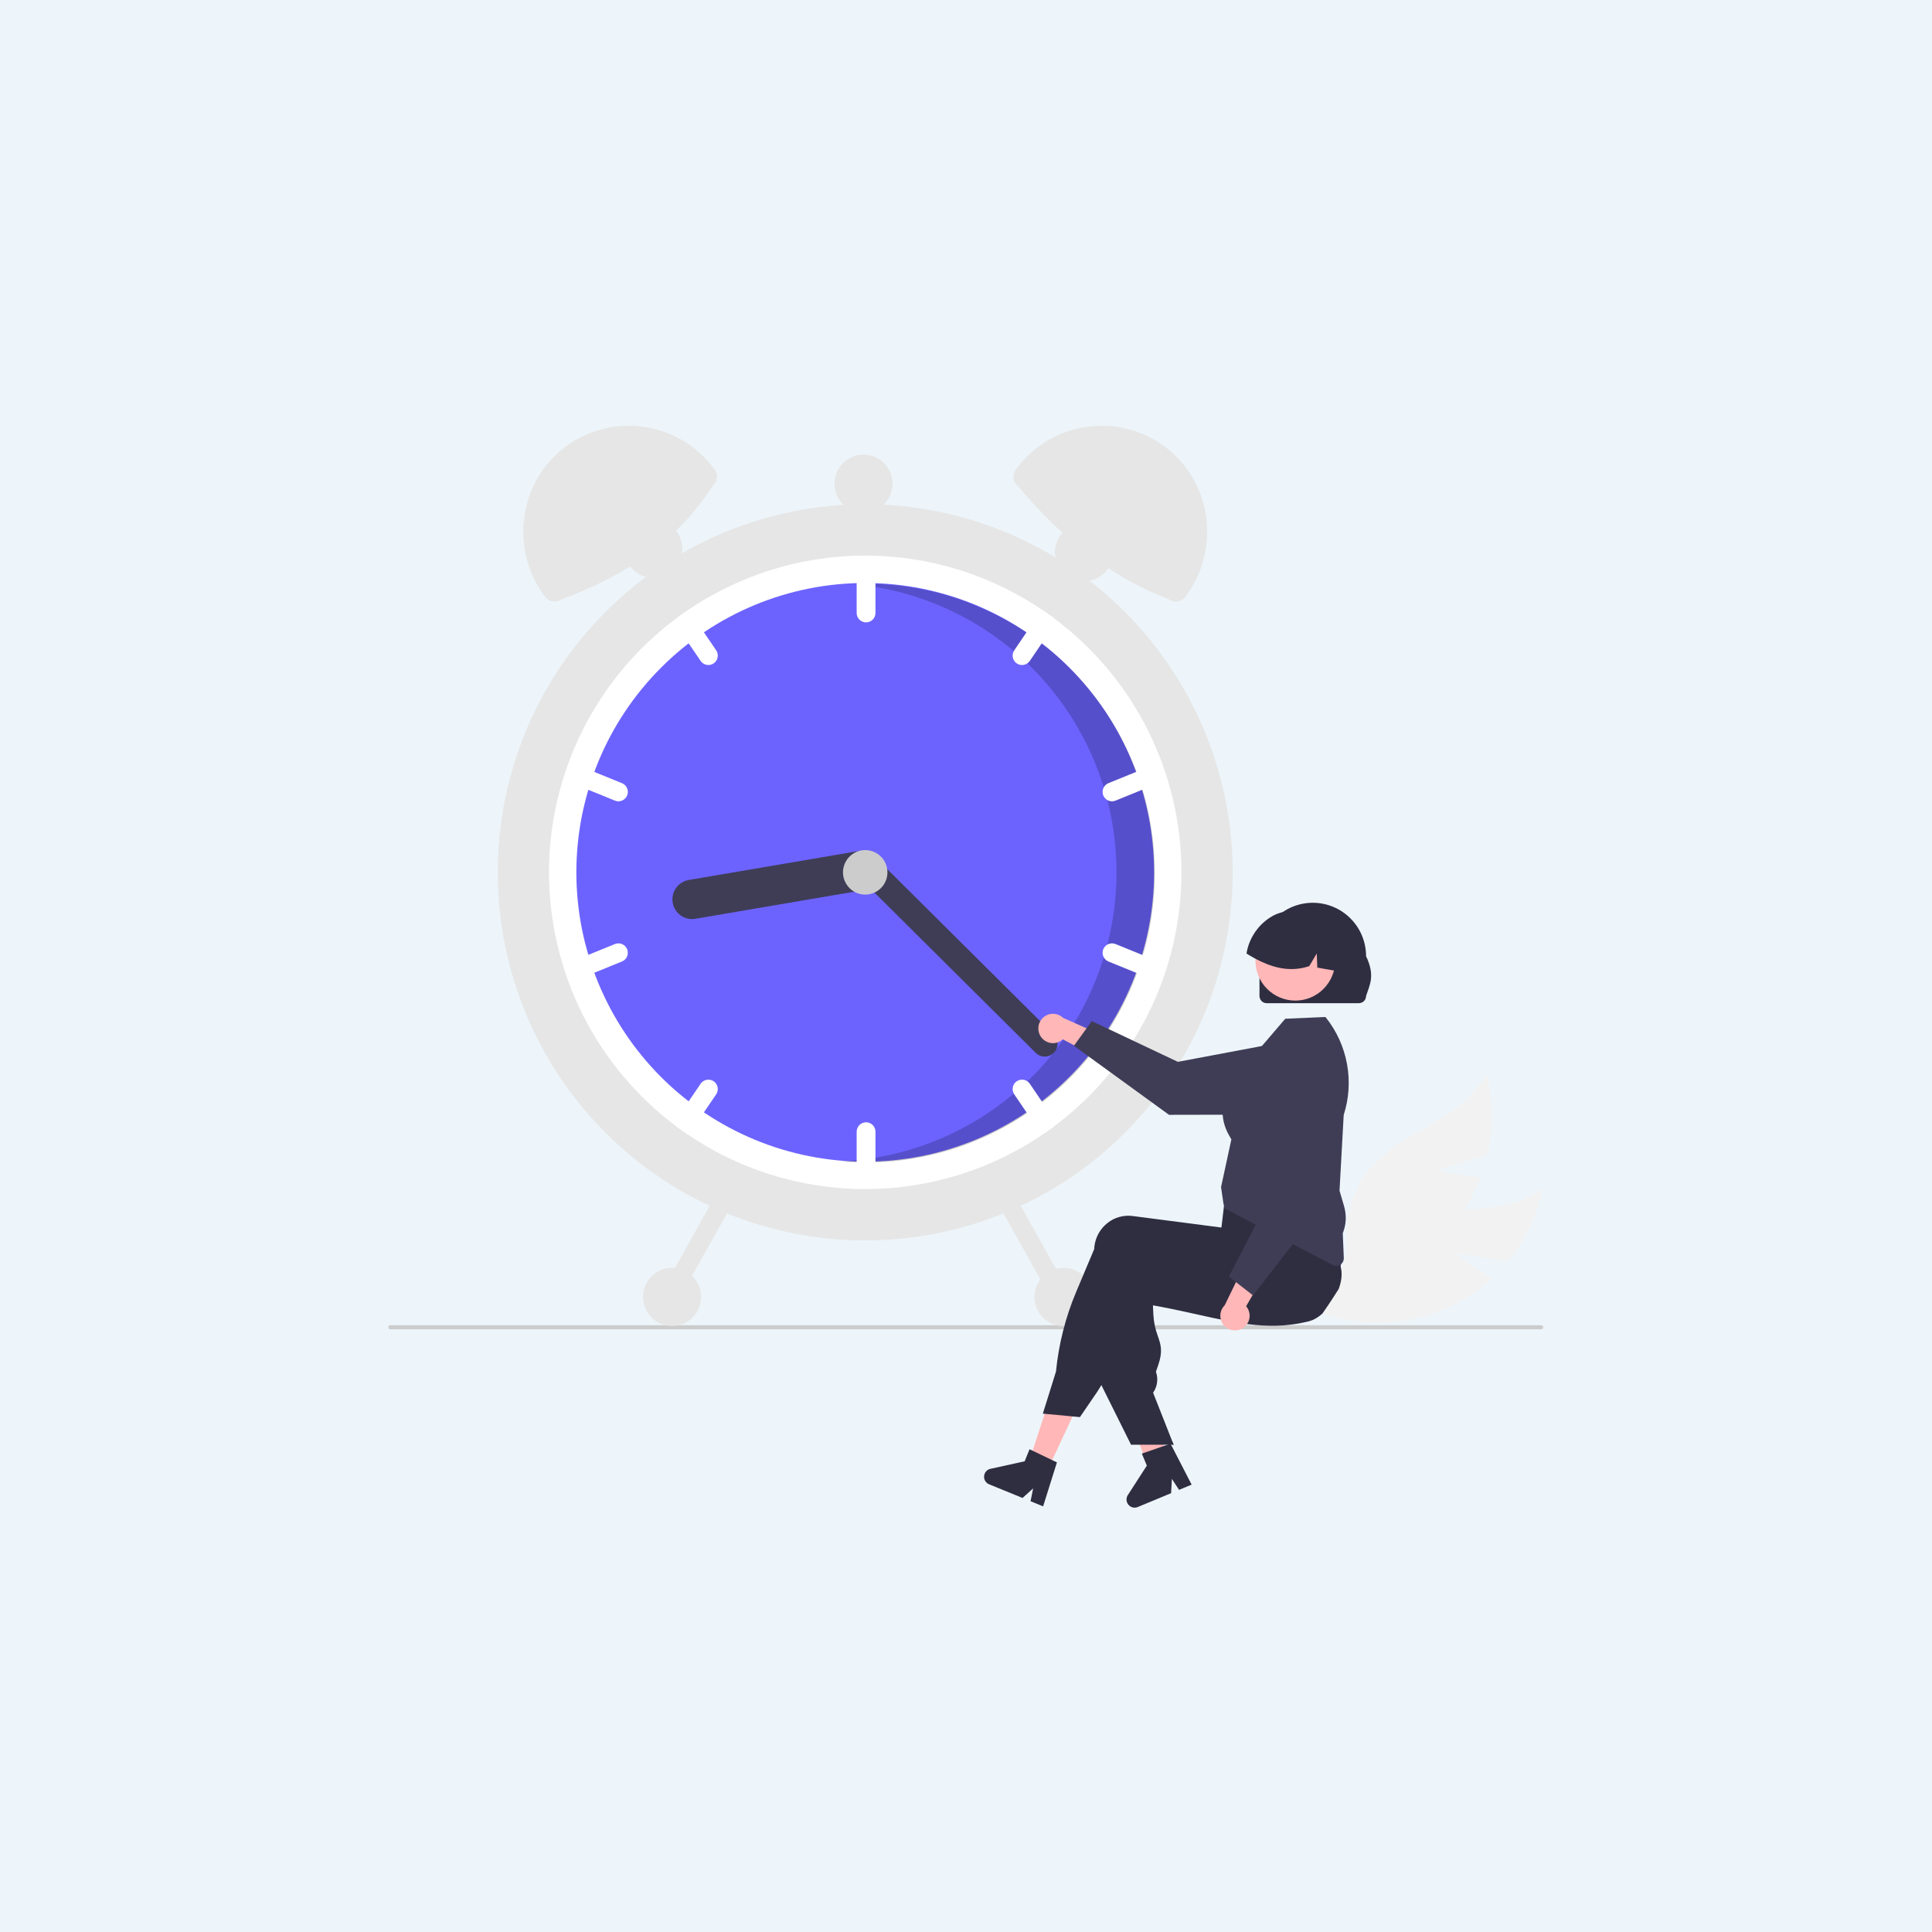 <svg xmlns="http://www.w3.org/2000/svg" xmlns:xlink="http://www.w3.org/1999/xlink" width="500" zoomAndPan="magnify" viewBox="0 0 375 375" height="500" preserveAspectRatio="xMidYMid meet" version="1.0"><defs><clipPath id="96a3063fa3"><path d="M 255 230 L 299.582 230 L 299.582 257 L 255 257 Z M 255 230 " clip-rule="nonzero"/></clipPath><clipPath id="ac00d737fe"><path d="M 75.332 257 L 299.582 257 L 299.582 259 L 75.332 259 Z M 75.332 257 " clip-rule="nonzero"/></clipPath><clipPath id="52d6a3f818"><path d="M 101 82.633 L 140 82.633 L 140 117 L 101 117 Z M 101 82.633 " clip-rule="nonzero"/></clipPath><clipPath id="678a7b7f92"><path d="M 196 82.633 L 235 82.633 L 235 117 L 196 117 Z M 196 82.633 " clip-rule="nonzero"/></clipPath><clipPath id="e024a0d619"><path d="M 191 281 L 206 281 L 206 292.633 L 191 292.633 Z M 191 281 " clip-rule="nonzero"/></clipPath><clipPath id="f65fb355b1"><path d="M 218 280 L 232 280 L 232 292.633 L 218 292.633 Z M 218 280 " clip-rule="nonzero"/></clipPath></defs><rect x="-37.5" width="450" fill="#ffffff" y="-37.5" height="450" fill-opacity="1"/><rect x="-37.5" width="450" fill="#edf5fa" y="-37.5" height="450" fill-opacity="1"/><g clip-path="url(#96a3063fa3)"><path fill="#f2f2f2" d="M 282.59 243.289 L 292.645 244.863 C 296.102 240.672 298.379 235.914 299.48 230.594 C 292.129 236.621 280.945 233.418 272.031 236.711 C 270.645 237.234 269.332 237.906 268.098 238.727 C 266.863 239.547 265.734 240.492 264.711 241.566 C 263.688 242.641 262.797 243.816 262.039 245.09 C 261.277 246.363 260.672 247.707 260.215 249.121 L 255.301 254.418 C 257.523 255.297 259.816 255.93 262.176 256.316 C 264.539 256.699 266.914 256.824 269.301 256.695 C 271.691 256.562 274.039 256.176 276.344 255.535 C 278.648 254.895 280.855 254.012 282.973 252.891 C 285.34 251.602 287.512 250.043 289.488 248.203 C 285.969 245.984 282.59 243.289 282.59 243.289 Z M 282.59 243.289 " fill-opacity="1" fill-rule="nonzero"/></g><path fill="#f2f2f2" d="M 279.02 227.18 L 288.723 224.098 C 289.949 218.801 289.871 213.527 288.488 208.27 C 284.59 216.953 273.156 219.078 266.641 226.008 C 265.633 227.098 264.758 228.285 264.016 229.57 C 263.277 230.855 262.688 232.207 262.25 233.625 C 261.812 235.043 261.539 236.492 261.426 237.973 C 261.316 239.453 261.371 240.926 261.59 242.395 L 259.547 249.332 C 261.934 249.125 264.266 248.668 266.551 247.957 C 268.836 247.246 271.016 246.297 273.098 245.113 C 275.176 243.93 277.102 242.535 278.883 240.93 C 280.66 239.328 282.242 237.551 283.637 235.602 C 285.184 233.395 286.434 231.023 287.383 228.5 C 283.246 228.086 279.02 227.18 279.02 227.18 Z M 279.02 227.18 " fill-opacity="1" fill-rule="nonzero"/><g clip-path="url(#ac00d737fe)"><path fill="#cccccc" d="M 299.535 257.625 C 299.535 257.734 299.5 257.828 299.422 257.906 C 299.344 257.98 299.25 258.02 299.141 258.02 L 75.773 258.02 C 75.664 258.02 75.57 257.98 75.492 257.902 C 75.414 257.828 75.375 257.734 75.375 257.625 C 75.375 257.516 75.414 257.422 75.492 257.344 C 75.57 257.266 75.664 257.23 75.773 257.23 L 299.141 257.23 C 299.25 257.23 299.344 257.266 299.422 257.344 C 299.496 257.422 299.535 257.516 299.535 257.625 Z M 299.535 257.625 " fill-opacity="1" fill-rule="nonzero"/></g><path fill="#e6e6e6" d="M 239.266 169.32 C 239.266 170.488 239.234 171.656 239.18 172.824 C 239.121 173.992 239.035 175.16 238.922 176.324 C 238.809 177.488 238.664 178.648 238.492 179.805 C 238.32 180.961 238.121 182.113 237.895 183.258 C 237.668 184.406 237.41 185.547 237.129 186.68 C 236.844 187.812 236.531 188.941 236.195 190.059 C 235.855 191.18 235.488 192.289 235.094 193.391 C 234.703 194.488 234.281 195.582 233.836 196.66 C 233.387 197.742 232.914 198.809 232.418 199.867 C 231.918 200.926 231.395 201.969 230.844 203 C 230.293 204.031 229.719 205.047 229.117 206.051 C 228.516 207.055 227.891 208.039 227.242 209.012 C 226.594 209.984 225.922 210.941 225.227 211.879 C 224.531 212.82 223.816 213.742 223.074 214.645 C 222.332 215.547 221.57 216.434 220.789 217.301 C 220.004 218.168 219.199 219.012 218.375 219.84 C 217.547 220.668 216.703 221.473 215.836 222.258 C 214.973 223.043 214.09 223.805 213.188 224.547 C 212.285 225.289 211.363 226.008 210.426 226.707 C 209.488 227.402 208.535 228.074 207.566 228.727 C 206.594 229.375 205.609 230 204.605 230.602 C 203.605 231.203 202.59 231.777 201.562 232.328 C 200.531 232.879 199.488 233.406 198.434 233.906 C 197.379 234.406 196.312 234.879 195.234 235.328 C 194.156 235.773 193.066 236.195 191.965 236.59 C 190.867 236.984 189.758 237.352 188.641 237.688 C 187.523 238.027 186.402 238.34 185.27 238.625 C 184.137 238.91 182.996 239.164 181.852 239.395 C 180.707 239.621 179.559 239.82 178.402 239.992 C 177.25 240.164 176.09 240.309 174.93 240.422 C 173.766 240.535 172.602 240.621 171.438 240.68 C 170.27 240.738 169.105 240.766 167.938 240.766 C 166.77 240.766 165.602 240.738 164.438 240.68 C 163.27 240.621 162.105 240.535 160.945 240.422 C 159.785 240.309 158.625 240.164 157.473 239.992 C 156.316 239.82 155.168 239.621 154.02 239.395 C 152.875 239.164 151.738 238.91 150.605 238.625 C 149.473 238.34 148.348 238.027 147.23 237.688 C 146.113 237.352 145.008 236.984 143.906 236.59 C 142.809 236.195 141.719 235.773 140.641 235.328 C 139.562 234.879 138.496 234.406 137.441 233.906 C 136.387 233.406 135.344 232.879 134.312 232.328 C 133.285 231.777 132.27 231.203 131.266 230.602 C 130.266 230 129.281 229.375 128.309 228.727 C 127.34 228.074 126.383 227.402 125.445 226.707 C 124.508 226.008 123.59 225.289 122.688 224.547 C 121.785 223.805 120.902 223.043 120.035 222.258 C 119.172 221.473 118.324 220.668 117.5 219.84 C 116.676 219.012 115.871 218.168 115.086 217.301 C 114.301 216.434 113.539 215.547 112.801 214.645 C 112.059 213.742 111.34 212.82 110.645 211.879 C 109.949 210.941 109.277 209.984 108.629 209.012 C 107.98 208.039 107.355 207.055 106.758 206.051 C 106.156 205.047 105.582 204.031 105.031 203 C 104.48 201.969 103.957 200.926 103.457 199.867 C 102.957 198.809 102.484 197.742 102.039 196.66 C 101.59 195.582 101.172 194.488 100.777 193.391 C 100.387 192.289 100.02 191.18 99.68 190.059 C 99.34 188.941 99.031 187.812 98.746 186.68 C 98.461 185.547 98.207 184.406 97.98 183.258 C 97.75 182.113 97.551 180.961 97.379 179.805 C 97.211 178.648 97.066 177.488 96.953 176.324 C 96.836 175.16 96.754 173.992 96.695 172.824 C 96.637 171.656 96.609 170.488 96.609 169.32 C 96.609 168.152 96.637 166.98 96.695 165.812 C 96.754 164.645 96.836 163.48 96.953 162.316 C 97.066 161.152 97.211 159.992 97.379 158.836 C 97.551 157.68 97.75 156.527 97.98 155.383 C 98.207 154.234 98.461 153.094 98.746 151.961 C 99.031 150.824 99.34 149.699 99.68 148.582 C 100.02 147.461 100.387 146.352 100.777 145.25 C 101.172 144.148 101.59 143.059 102.039 141.98 C 102.484 140.898 102.957 139.828 103.457 138.773 C 103.957 137.715 104.48 136.672 105.031 135.641 C 105.582 134.609 106.156 133.594 106.758 132.59 C 107.355 131.586 107.98 130.598 108.629 129.625 C 109.277 128.656 109.949 127.699 110.645 126.758 C 111.34 125.82 112.059 124.898 112.801 123.996 C 113.539 123.09 114.301 122.207 115.086 121.34 C 115.871 120.473 116.676 119.625 117.5 118.801 C 118.324 117.973 119.172 117.168 120.035 116.383 C 120.902 115.598 121.785 114.832 122.688 114.09 C 123.59 113.352 124.508 112.629 125.445 111.934 C 126.383 111.238 127.34 110.562 128.309 109.914 C 129.281 109.266 130.266 108.641 131.266 108.039 C 132.27 107.438 133.285 106.863 134.312 106.309 C 135.344 105.758 136.387 105.234 137.441 104.734 C 138.496 104.234 139.562 103.762 140.641 103.312 C 141.719 102.863 142.809 102.445 143.906 102.051 C 145.008 101.656 146.113 101.289 147.23 100.949 C 148.348 100.609 149.473 100.301 150.605 100.016 C 151.738 99.73 152.875 99.477 154.02 99.246 C 155.168 99.02 156.316 98.82 157.473 98.648 C 158.625 98.477 159.785 98.332 160.945 98.219 C 162.105 98.102 163.27 98.016 164.438 97.961 C 165.602 97.902 166.77 97.875 167.938 97.875 C 169.105 97.875 170.27 97.902 171.438 97.961 C 172.602 98.016 173.766 98.102 174.93 98.219 C 176.09 98.332 177.25 98.477 178.402 98.648 C 179.559 98.82 180.707 99.02 181.852 99.246 C 182.996 99.477 184.137 99.73 185.27 100.016 C 186.402 100.301 187.523 100.609 188.641 100.949 C 189.758 101.289 190.867 101.656 191.965 102.051 C 193.066 102.445 194.156 102.863 195.234 103.312 C 196.312 103.762 197.379 104.234 198.434 104.734 C 199.488 105.234 200.531 105.758 201.562 106.309 C 202.59 106.863 203.605 107.438 204.605 108.039 C 205.609 108.641 206.594 109.266 207.566 109.914 C 208.535 110.562 209.488 111.238 210.426 111.934 C 211.363 112.629 212.285 113.352 213.188 114.09 C 214.09 114.832 214.973 115.598 215.836 116.383 C 216.703 117.168 217.547 117.973 218.375 118.801 C 219.199 119.625 220.004 120.473 220.789 121.34 C 221.57 122.207 222.332 123.09 223.074 123.996 C 223.816 124.898 224.531 125.82 225.227 126.758 C 225.922 127.699 226.594 128.656 227.242 129.625 C 227.891 130.598 228.516 131.586 229.117 132.59 C 229.719 133.594 230.293 134.609 230.844 135.641 C 231.395 136.672 231.918 137.715 232.418 138.773 C 232.914 139.828 233.387 140.898 233.836 141.98 C 234.281 143.059 234.703 144.148 235.094 145.25 C 235.488 146.352 235.855 147.461 236.195 148.582 C 236.531 149.699 236.844 150.824 237.129 151.961 C 237.41 153.094 237.668 154.234 237.895 155.383 C 238.121 156.527 238.32 157.68 238.492 158.836 C 238.664 159.992 238.809 161.152 238.922 162.316 C 239.035 163.48 239.121 164.645 239.18 165.812 C 239.234 166.98 239.266 168.152 239.266 169.32 Z M 239.266 169.32 " fill-opacity="1" fill-rule="nonzero"/><path fill="#ffffff" d="M 229.312 169.32 C 229.312 171.711 229.176 174.09 228.902 176.465 C 228.625 178.84 228.211 181.188 227.66 183.516 C 227.113 185.84 226.43 188.125 225.613 190.371 C 224.797 192.617 223.852 194.809 222.781 196.945 C 221.707 199.078 220.516 201.145 219.203 203.141 C 217.891 205.137 216.465 207.047 214.93 208.879 C 213.395 210.707 211.758 212.441 210.02 214.078 C 208.281 215.715 206.457 217.246 204.539 218.672 C 204.027 219.055 203.5 219.43 202.973 219.797 C 201.699 220.688 200.391 221.523 199.051 222.312 C 197.711 223.102 196.34 223.84 194.945 224.523 C 193.551 225.211 192.129 225.84 190.688 226.418 C 189.242 226.996 187.777 227.516 186.297 227.98 C 184.812 228.449 183.312 228.855 181.801 229.207 C 180.285 229.559 178.758 229.852 177.223 230.09 C 175.688 230.324 174.145 230.5 172.594 230.621 C 171.043 230.738 169.492 230.797 167.938 230.797 C 166.383 230.797 164.832 230.738 163.281 230.621 C 161.73 230.5 160.188 230.324 158.652 230.09 C 157.113 229.852 155.59 229.559 154.074 229.207 C 152.559 228.855 151.062 228.449 149.578 227.98 C 148.094 227.516 146.633 226.996 145.188 226.418 C 143.742 225.84 142.324 225.211 140.93 224.523 C 139.531 223.84 138.164 223.102 136.824 222.312 C 135.484 221.523 134.176 220.688 132.898 219.797 C 132.371 219.43 131.848 219.055 131.332 218.672 C 130.379 217.957 129.441 217.219 128.527 216.453 C 127.613 215.688 126.723 214.895 125.855 214.074 C 124.988 213.258 124.145 212.414 123.328 211.547 C 122.508 210.68 121.715 209.785 120.949 208.871 C 120.184 207.957 119.441 207.023 118.73 206.066 C 118.02 205.109 117.336 204.133 116.68 203.137 C 116.023 202.137 115.398 201.121 114.801 200.09 C 114.203 199.055 113.637 198.004 113.102 196.938 C 112.566 195.871 112.062 194.789 111.59 193.695 C 111.117 192.598 110.68 191.488 110.27 190.367 C 109.863 189.246 109.488 188.113 109.145 186.969 C 108.805 185.828 108.496 184.676 108.219 183.512 C 107.945 182.352 107.703 181.184 107.496 180.008 C 107.289 178.832 107.117 177.648 106.977 176.465 C 106.84 175.277 106.734 174.09 106.664 172.898 C 106.598 171.707 106.562 170.512 106.562 169.32 C 106.562 168.125 106.598 166.934 106.664 165.742 C 106.734 164.551 106.84 163.359 106.977 162.176 C 107.117 160.988 107.289 159.809 107.496 158.633 C 107.703 157.457 107.945 156.289 108.219 155.129 C 108.496 153.965 108.805 152.812 109.145 151.668 C 109.488 150.527 109.863 149.395 110.27 148.27 C 110.68 147.148 111.117 146.039 111.59 144.945 C 112.062 143.848 112.566 142.766 113.102 141.699 C 113.637 140.633 114.203 139.586 114.801 138.551 C 115.398 137.516 116.023 136.5 116.68 135.504 C 117.336 134.508 118.02 133.531 118.73 132.574 C 119.441 131.617 120.184 130.68 120.949 129.766 C 121.715 128.852 122.508 127.961 123.328 127.094 C 124.145 126.227 124.988 125.383 125.855 124.566 C 126.723 123.746 127.613 122.953 128.527 122.188 C 129.441 121.422 130.379 120.68 131.332 119.969 C 131.848 119.582 132.371 119.207 132.898 118.844 C 134.176 117.953 135.484 117.113 136.824 116.324 C 138.164 115.535 139.531 114.801 140.93 114.113 C 142.324 113.43 143.742 112.797 145.188 112.223 C 146.633 111.645 148.094 111.121 149.578 110.656 C 151.062 110.191 152.559 109.781 154.074 109.43 C 155.59 109.078 157.113 108.785 158.652 108.551 C 160.188 108.316 161.73 108.137 163.281 108.02 C 164.832 107.902 166.383 107.844 167.938 107.844 C 169.492 107.844 171.043 107.902 172.594 108.02 C 174.145 108.137 175.688 108.316 177.223 108.551 C 178.758 108.785 180.285 109.078 181.801 109.43 C 183.312 109.781 184.812 110.191 186.297 110.656 C 187.777 111.121 189.242 111.645 190.688 112.223 C 192.129 112.797 193.551 113.43 194.945 114.113 C 196.34 114.801 197.711 115.535 199.051 116.324 C 200.391 117.113 201.699 117.953 202.973 118.844 C 203.5 119.207 204.027 119.582 204.539 119.969 C 206.457 121.395 208.281 122.926 210.02 124.562 C 211.758 126.199 213.395 127.934 214.93 129.762 C 216.465 131.59 217.891 133.504 219.203 135.5 C 220.516 137.496 221.707 139.562 222.781 141.695 C 223.852 143.832 224.797 146.023 225.613 148.266 C 226.43 150.512 227.113 152.801 227.66 155.125 C 228.211 157.449 228.625 159.801 228.902 162.176 C 229.176 164.547 229.312 166.93 229.312 169.32 Z M 229.312 169.32 " fill-opacity="1" fill-rule="nonzero"/><path fill="#6c63ff" d="M 224.004 169.32 C 224.004 171.16 223.914 172.992 223.734 174.824 C 223.555 176.656 223.285 178.473 222.926 180.277 C 222.57 182.078 222.121 183.863 221.59 185.621 C 221.059 187.383 220.438 189.113 219.734 190.812 C 219.035 192.512 218.25 194.172 217.383 195.793 C 216.52 197.414 215.574 198.992 214.555 200.52 C 213.535 202.051 212.441 203.527 211.277 204.945 C 210.113 206.367 208.879 207.73 207.582 209.031 C 206.285 210.332 204.926 211.566 203.504 212.73 C 202.086 213.898 200.613 214.992 199.086 216.016 C 197.559 217.035 195.984 217.98 194.367 218.848 C 192.746 219.715 191.09 220.5 189.395 221.203 C 187.695 221.91 185.969 222.527 184.211 223.062 C 182.457 223.594 180.676 224.043 178.875 224.402 C 177.074 224.758 175.262 225.027 173.434 225.211 C 171.605 225.391 169.773 225.48 167.938 225.48 C 166.102 225.48 164.27 225.391 162.441 225.211 C 160.613 225.027 158.801 224.758 157 224.402 C 155.199 224.043 153.418 223.594 151.66 223.062 C 149.902 222.527 148.176 221.91 146.48 221.203 C 144.785 220.5 143.125 219.715 141.508 218.848 C 139.887 217.98 138.312 217.035 136.789 216.016 C 135.262 214.992 133.789 213.898 132.367 212.73 C 130.949 211.566 129.59 210.332 128.293 209.031 C 126.992 207.73 125.762 206.367 124.598 204.945 C 123.43 203.527 122.34 202.051 121.32 200.52 C 120.297 198.992 119.355 197.414 118.488 195.793 C 117.625 194.172 116.84 192.512 116.137 190.812 C 115.434 189.113 114.816 187.383 114.285 185.621 C 113.75 183.863 113.305 182.078 112.945 180.277 C 112.59 178.473 112.32 176.656 112.141 174.824 C 111.961 172.992 111.871 171.16 111.871 169.32 C 111.871 167.48 111.961 165.645 112.141 163.816 C 112.32 161.984 112.59 160.168 112.945 158.363 C 113.305 156.559 113.75 154.777 114.285 153.016 C 114.816 151.258 115.434 149.527 116.137 147.828 C 116.84 146.129 117.625 144.469 118.488 142.848 C 119.355 141.223 120.297 139.648 121.32 138.117 C 122.34 136.59 123.43 135.113 124.598 133.691 C 125.762 132.27 126.992 130.91 128.293 129.609 C 129.59 128.309 130.949 127.074 132.367 125.906 C 133.789 124.742 135.262 123.648 136.789 122.625 C 138.312 121.602 139.887 120.66 141.508 119.793 C 143.125 118.926 144.785 118.141 146.48 117.434 C 148.176 116.73 149.902 116.113 151.66 115.578 C 153.418 115.043 155.199 114.598 157 114.238 C 158.801 113.879 160.613 113.609 162.441 113.43 C 164.27 113.25 166.102 113.16 167.938 113.16 C 169.773 113.16 171.605 113.25 173.434 113.43 C 175.262 113.609 177.074 113.879 178.875 114.238 C 180.676 114.598 182.457 115.043 184.211 115.578 C 185.969 116.113 187.695 116.73 189.395 117.434 C 191.09 118.141 192.746 118.926 194.367 119.793 C 195.984 120.66 197.559 121.602 199.086 122.625 C 200.613 123.648 202.086 124.742 203.504 125.906 C 204.926 127.074 206.285 128.309 207.582 129.609 C 208.879 130.91 210.113 132.27 211.277 133.691 C 212.441 135.113 213.535 136.59 214.555 138.121 C 215.574 139.648 216.52 141.223 217.383 142.848 C 218.25 144.469 219.035 146.129 219.734 147.828 C 220.438 149.527 221.059 151.258 221.59 153.016 C 222.121 154.777 222.57 156.559 222.926 158.363 C 223.285 160.168 223.555 161.984 223.734 163.816 C 223.914 165.645 224.004 167.48 224.004 169.32 Z M 224.004 169.32 " fill-opacity="1" fill-rule="nonzero"/><path fill="#000000" d="M 168.082 113.316 C 167.234 113.316 166.387 113.34 165.547 113.375 C 167.301 113.531 169.039 113.766 170.77 114.086 C 172.5 114.402 174.211 114.801 175.902 115.281 C 177.594 115.762 179.258 116.32 180.898 116.957 C 182.539 117.594 184.145 118.305 185.719 119.094 C 187.289 119.879 188.824 120.738 190.316 121.672 C 191.809 122.605 193.25 123.605 194.648 124.672 C 196.047 125.742 197.391 126.875 198.684 128.07 C 199.977 129.266 201.207 130.516 202.383 131.828 C 203.555 133.141 204.668 134.504 205.711 135.918 C 206.758 137.336 207.734 138.797 208.645 140.305 C 209.551 141.812 210.387 143.363 211.152 144.949 C 211.914 146.535 212.602 148.156 213.211 149.805 C 213.824 151.457 214.355 153.133 214.809 154.836 C 215.262 156.539 215.637 158.258 215.926 159.992 C 216.219 161.73 216.43 163.477 216.559 165.234 C 216.684 166.992 216.73 168.75 216.691 170.512 C 216.656 172.273 216.535 174.027 216.332 175.777 C 216.133 177.527 215.848 179.262 215.48 180.984 C 215.117 182.707 214.672 184.41 214.145 186.09 C 213.621 187.773 213.02 189.426 212.34 191.051 C 211.656 192.672 210.902 194.262 210.074 195.816 C 209.242 197.367 208.344 198.879 207.371 200.348 C 206.398 201.816 205.363 203.234 204.258 204.605 C 203.152 205.973 201.984 207.289 200.758 208.551 C 199.527 209.809 198.242 211.012 196.902 212.148 C 195.562 213.289 194.168 214.363 192.727 215.371 C 191.285 216.379 189.801 217.316 188.27 218.184 C 186.738 219.051 185.172 219.848 183.566 220.566 C 181.961 221.285 180.328 221.93 178.664 222.496 C 176.996 223.062 175.309 223.551 173.598 223.957 C 171.887 224.363 170.16 224.688 168.422 224.934 C 166.68 225.18 164.93 225.34 163.172 225.418 C 164.793 225.559 166.43 225.637 168.082 225.637 C 169.918 225.637 171.75 225.547 173.578 225.367 C 175.406 225.188 177.219 224.918 179.02 224.559 C 180.82 224.199 182.602 223.754 184.359 223.219 C 186.117 222.684 187.844 222.066 189.539 221.363 C 191.234 220.656 192.895 219.871 194.512 219.004 C 196.133 218.137 197.707 217.195 199.23 216.172 C 200.758 215.148 202.23 214.055 203.652 212.891 C 205.07 211.723 206.43 210.488 207.73 209.188 C 209.027 207.887 210.258 206.527 211.422 205.105 C 212.59 203.684 213.68 202.207 214.703 200.676 C 215.723 199.148 216.664 197.574 217.531 195.949 C 218.395 194.328 219.18 192.668 219.883 190.969 C 220.586 189.27 221.203 187.539 221.734 185.777 C 222.27 184.02 222.715 182.238 223.074 180.434 C 223.43 178.629 223.699 176.812 223.879 174.98 C 224.059 173.152 224.148 171.316 224.148 169.477 C 224.148 167.637 224.059 165.801 223.879 163.973 C 223.699 162.141 223.43 160.324 223.074 158.52 C 222.715 156.715 222.27 154.934 221.734 153.176 C 221.203 151.414 220.586 149.684 219.883 147.984 C 219.18 146.285 218.395 144.625 217.531 143.004 C 216.664 141.383 215.723 139.805 214.703 138.277 C 213.68 136.746 212.59 135.27 211.422 133.848 C 210.258 132.426 209.027 131.066 207.73 129.766 C 206.43 128.465 205.07 127.23 203.652 126.066 C 202.23 124.898 200.758 123.805 199.23 122.781 C 197.707 121.762 196.133 120.816 194.512 119.949 C 192.895 119.082 191.234 118.297 189.539 117.594 C 187.844 116.887 186.117 116.27 184.359 115.734 C 182.602 115.203 180.82 114.754 179.02 114.395 C 177.219 114.039 175.406 113.77 173.578 113.586 C 171.75 113.406 169.918 113.316 168.082 113.316 Z M 168.082 113.316 " fill-opacity="0.2" fill-rule="nonzero"/><path fill="#ffffff" d="M 168.102 109.172 C 167.859 109.172 167.629 109.219 167.406 109.312 C 167.18 109.406 166.984 109.539 166.812 109.707 C 166.641 109.879 166.512 110.078 166.418 110.301 C 166.324 110.523 166.277 110.758 166.277 111 L 166.277 118.977 C 166.277 119.219 166.324 119.449 166.418 119.676 C 166.508 119.898 166.641 120.098 166.812 120.27 C 166.984 120.438 167.18 120.57 167.406 120.664 C 167.629 120.758 167.859 120.805 168.102 120.805 C 168.344 120.805 168.578 120.758 168.801 120.664 C 169.023 120.57 169.223 120.438 169.395 120.27 C 169.562 120.098 169.695 119.898 169.789 119.676 C 169.883 119.449 169.926 119.219 169.926 118.977 L 169.926 111 C 169.926 110.758 169.879 110.523 169.789 110.301 C 169.695 110.078 169.562 109.879 169.391 109.707 C 169.223 109.539 169.023 109.406 168.801 109.312 C 168.578 109.219 168.344 109.172 168.102 109.172 Z M 168.102 109.172 " fill-opacity="1" fill-rule="nonzero"/><path fill="#ffffff" d="M 204.539 119.969 C 204.027 119.582 203.5 119.207 202.973 118.844 C 202.652 118.82 202.348 118.883 202.055 119.023 C 201.766 119.164 201.531 119.371 201.348 119.637 L 196.867 126.227 C 196.73 126.426 196.637 126.645 196.59 126.883 C 196.539 127.121 196.539 127.355 196.582 127.594 C 196.629 127.832 196.719 128.051 196.852 128.254 C 196.984 128.457 197.148 128.625 197.348 128.762 C 197.547 128.898 197.766 128.992 198.004 129.043 C 198.238 129.09 198.477 129.094 198.715 129.047 C 198.953 129.004 199.172 128.914 199.375 128.781 C 199.578 128.648 199.746 128.484 199.883 128.285 L 204.363 121.695 C 204.539 121.441 204.641 121.16 204.672 120.855 C 204.703 120.547 204.656 120.254 204.539 119.969 Z M 204.539 119.969 " fill-opacity="1" fill-rule="nonzero"/><path fill="#ffffff" d="M 224.902 150.016 C 224.812 149.793 224.684 149.594 224.512 149.422 C 224.344 149.25 224.145 149.117 223.922 149.02 C 223.699 148.926 223.469 148.879 223.227 148.879 C 222.984 148.875 222.75 148.922 222.527 149.012 L 215.148 152.012 C 214.926 152.105 214.727 152.234 214.555 152.406 C 214.383 152.574 214.25 152.773 214.156 152.996 C 214.062 153.219 214.012 153.453 214.012 153.695 C 214.012 153.938 214.055 154.168 214.145 154.395 C 214.238 154.617 214.367 154.816 214.539 154.988 C 214.707 155.164 214.902 155.297 215.125 155.391 C 215.348 155.484 215.582 155.531 215.824 155.535 C 216.066 155.535 216.297 155.492 216.523 155.398 L 223.902 152.398 C 224.125 152.309 224.324 152.176 224.496 152.004 C 224.668 151.836 224.801 151.637 224.895 151.414 C 224.988 151.191 225.035 150.957 225.035 150.715 C 225.039 150.473 224.992 150.242 224.902 150.016 Z M 224.902 150.016 " fill-opacity="1" fill-rule="nonzero"/><path fill="#ffffff" d="M 139.008 126.227 L 134.523 119.637 C 134.344 119.371 134.109 119.164 133.816 119.023 C 133.527 118.883 133.223 118.82 132.898 118.844 C 132.371 119.207 131.848 119.582 131.332 119.969 C 131.215 120.254 131.172 120.547 131.203 120.855 C 131.234 121.16 131.336 121.441 131.508 121.695 L 135.992 128.285 C 136.129 128.484 136.297 128.648 136.5 128.781 C 136.703 128.914 136.922 129.004 137.16 129.047 C 137.398 129.094 137.633 129.09 137.871 129.043 C 138.105 128.992 138.324 128.898 138.523 128.762 C 138.727 128.625 138.891 128.457 139.023 128.254 C 139.156 128.051 139.246 127.832 139.289 127.594 C 139.336 127.355 139.332 127.121 139.285 126.883 C 139.234 126.645 139.145 126.426 139.008 126.227 Z M 139.008 126.227 " fill-opacity="1" fill-rule="nonzero"/><path fill="#ffffff" d="M 120.723 152.012 L 113.348 149.012 C 113.121 148.922 112.891 148.879 112.648 148.879 C 112.406 148.883 112.172 148.93 111.949 149.023 C 111.727 149.117 111.531 149.25 111.363 149.422 C 111.191 149.598 111.062 149.793 110.973 150.02 C 110.879 150.242 110.836 150.477 110.836 150.719 C 110.84 150.961 110.887 151.191 110.98 151.418 C 111.074 151.641 111.207 151.836 111.379 152.008 C 111.551 152.176 111.75 152.309 111.973 152.398 L 119.352 155.398 C 119.574 155.492 119.809 155.535 120.051 155.535 C 120.293 155.531 120.523 155.484 120.746 155.391 C 120.969 155.297 121.168 155.164 121.336 154.988 C 121.508 154.816 121.637 154.617 121.727 154.395 C 121.82 154.168 121.863 153.938 121.863 153.695 C 121.859 153.453 121.812 153.219 121.719 152.996 C 121.625 152.773 121.492 152.574 121.32 152.406 C 121.148 152.234 120.949 152.105 120.723 152.012 Z M 120.723 152.012 " fill-opacity="1" fill-rule="nonzero"/><path fill="#ffffff" d="M 168.102 217.836 C 167.859 217.836 167.629 217.883 167.406 217.977 C 167.18 218.07 166.984 218.203 166.812 218.371 C 166.641 218.543 166.512 218.742 166.418 218.965 C 166.324 219.188 166.277 219.422 166.277 219.664 L 166.277 227.641 C 166.277 227.883 166.324 228.113 166.418 228.34 C 166.508 228.562 166.641 228.762 166.812 228.934 C 166.984 229.102 167.18 229.234 167.406 229.328 C 167.629 229.422 167.859 229.469 168.102 229.469 C 168.344 229.469 168.578 229.422 168.801 229.328 C 169.023 229.234 169.223 229.102 169.395 228.934 C 169.562 228.762 169.695 228.562 169.789 228.34 C 169.883 228.113 169.926 227.883 169.926 227.641 L 169.926 219.664 C 169.926 219.422 169.879 219.188 169.789 218.965 C 169.695 218.742 169.562 218.543 169.391 218.371 C 169.223 218.203 169.023 218.07 168.801 217.977 C 168.578 217.883 168.344 217.836 168.102 217.836 Z M 168.102 217.836 " fill-opacity="1" fill-rule="nonzero"/><path fill="#ffffff" d="M 204.363 216.945 L 199.883 210.355 C 199.746 210.156 199.578 209.988 199.375 209.855 C 199.172 209.723 198.953 209.637 198.715 209.59 C 198.477 209.543 198.238 209.547 198.004 209.598 C 197.766 209.645 197.547 209.738 197.348 209.875 C 197.148 210.012 196.98 210.18 196.848 210.383 C 196.715 210.586 196.625 210.805 196.582 211.043 C 196.535 211.281 196.539 211.52 196.59 211.758 C 196.637 211.996 196.73 212.215 196.867 212.414 L 201.348 219.004 C 201.531 219.27 201.766 219.473 202.055 219.617 C 202.348 219.758 202.652 219.816 202.973 219.797 C 203.5 219.43 204.027 219.055 204.539 218.672 C 204.656 218.387 204.703 218.094 204.672 217.785 C 204.641 217.48 204.535 217.199 204.363 216.945 Z M 204.363 216.945 " fill-opacity="1" fill-rule="nonzero"/><path fill="#ffffff" d="M 223.902 186.242 L 216.523 183.238 C 216.297 183.148 216.066 183.105 215.824 183.105 C 215.582 183.105 215.348 183.156 215.125 183.25 C 214.902 183.344 214.707 183.477 214.539 183.648 C 214.367 183.824 214.238 184.02 214.145 184.246 C 214.055 184.469 214.012 184.703 214.012 184.945 C 214.012 185.188 214.062 185.422 214.156 185.645 C 214.25 185.867 214.383 186.062 214.555 186.234 C 214.727 186.406 214.926 186.535 215.148 186.625 L 222.527 189.629 C 222.75 189.719 222.984 189.762 223.227 189.762 C 223.469 189.758 223.699 189.711 223.926 189.617 C 224.148 189.523 224.344 189.391 224.512 189.219 C 224.684 189.043 224.812 188.848 224.906 188.621 C 224.996 188.398 225.039 188.164 225.039 187.922 C 225.039 187.68 224.988 187.445 224.895 187.223 C 224.801 187 224.668 186.805 224.496 186.633 C 224.324 186.461 224.125 186.332 223.902 186.242 Z M 223.902 186.242 " fill-opacity="1" fill-rule="nonzero"/><path fill="#ffffff" d="M 138.527 209.875 C 138.328 209.738 138.109 209.645 137.871 209.598 C 137.633 209.547 137.398 209.543 137.16 209.59 C 136.922 209.637 136.703 209.723 136.5 209.855 C 136.297 209.988 136.129 210.156 135.992 210.355 L 131.508 216.945 C 131.336 217.199 131.234 217.48 131.203 217.785 C 131.172 218.094 131.215 218.387 131.332 218.672 C 131.848 219.055 132.371 219.43 132.898 219.797 C 133.223 219.816 133.527 219.758 133.816 219.617 C 134.109 219.473 134.344 219.27 134.523 219.004 L 139.008 212.414 C 139.145 212.215 139.238 211.996 139.285 211.758 C 139.336 211.52 139.336 211.281 139.293 211.043 C 139.246 210.805 139.156 210.586 139.023 210.383 C 138.895 210.18 138.727 210.012 138.527 209.875 Z M 138.527 209.875 " fill-opacity="1" fill-rule="nonzero"/><path fill="#ffffff" d="M 121.727 184.242 C 121.637 184.02 121.504 183.82 121.336 183.648 C 121.164 183.477 120.969 183.344 120.746 183.25 C 120.523 183.156 120.293 183.105 120.051 183.105 C 119.809 183.105 119.574 183.148 119.352 183.238 L 111.973 186.242 C 111.75 186.332 111.551 186.465 111.379 186.633 C 111.207 186.805 111.074 187 110.98 187.223 C 110.887 187.445 110.84 187.68 110.836 187.922 C 110.836 188.164 110.879 188.398 110.973 188.621 C 111.062 188.844 111.191 189.043 111.363 189.215 C 111.531 189.387 111.727 189.523 111.949 189.617 C 112.172 189.711 112.406 189.758 112.648 189.762 C 112.891 189.762 113.121 189.719 113.348 189.629 L 120.723 186.625 C 120.949 186.535 121.145 186.402 121.316 186.234 C 121.488 186.062 121.621 185.867 121.715 185.641 C 121.809 185.418 121.859 185.188 121.859 184.945 C 121.863 184.703 121.816 184.469 121.727 184.242 Z M 121.727 184.242 " fill-opacity="1" fill-rule="nonzero"/><path fill="#3f3d56" d="M 170.469 168.414 C 170.555 168.914 170.539 169.41 170.426 169.902 C 170.316 170.398 170.113 170.852 169.82 171.262 C 169.527 171.676 169.168 172.02 168.738 172.289 C 168.309 172.559 167.848 172.734 167.348 172.82 L 134.969 178.336 C 134.473 178.422 133.977 178.41 133.48 178.297 C 132.988 178.184 132.535 177.98 132.121 177.688 C 131.711 177.395 131.367 177.035 131.102 176.605 C 130.832 176.176 130.652 175.711 130.57 175.211 C 130.484 174.711 130.496 174.215 130.609 173.723 C 130.723 173.227 130.926 172.773 131.219 172.359 C 131.512 171.945 131.871 171.605 132.301 171.336 C 132.727 171.066 133.191 170.887 133.691 170.805 L 166.07 165.285 C 166.566 165.203 167.062 165.215 167.559 165.328 C 168.051 165.441 168.504 165.645 168.914 165.938 C 169.328 166.23 169.668 166.594 169.938 167.02 C 170.207 167.449 170.387 167.914 170.469 168.414 Z M 170.469 168.414 " fill-opacity="1" fill-rule="nonzero"/><path fill="#3f3d56" d="M 204.547 204.344 C 204.316 204.578 204.047 204.762 203.742 204.887 C 203.438 205.016 203.121 205.078 202.793 205.082 C 202.461 205.082 202.145 205.02 201.84 204.895 C 201.535 204.77 201.266 204.594 201.031 204.359 L 166.176 169.719 C 165.941 169.488 165.758 169.219 165.633 168.914 C 165.504 168.609 165.438 168.293 165.438 167.961 C 165.438 167.629 165.5 167.312 165.625 167.008 C 165.75 166.699 165.926 166.43 166.16 166.195 C 166.391 165.961 166.66 165.781 166.965 165.652 C 167.27 165.523 167.586 165.461 167.918 165.457 C 168.246 165.457 168.562 165.52 168.871 165.645 C 169.176 165.77 169.445 165.949 169.68 166.18 L 204.535 200.82 C 204.77 201.055 204.949 201.324 205.074 201.629 C 205.203 201.934 205.27 202.25 205.27 202.582 C 205.27 202.91 205.207 203.23 205.082 203.535 C 204.957 203.84 204.781 204.109 204.547 204.344 Z M 204.547 204.344 " fill-opacity="1" fill-rule="nonzero"/><path fill="#cccccc" d="M 172.25 169.32 C 172.25 169.602 172.223 169.883 172.168 170.164 C 172.113 170.441 172.031 170.711 171.922 170.973 C 171.812 171.234 171.68 171.484 171.523 171.719 C 171.367 171.957 171.188 172.176 170.988 172.375 C 170.785 172.574 170.57 172.754 170.332 172.91 C 170.098 173.07 169.848 173.203 169.586 173.312 C 169.324 173.418 169.055 173.5 168.777 173.559 C 168.5 173.613 168.219 173.641 167.938 173.641 C 167.652 173.641 167.375 173.613 167.094 173.559 C 166.816 173.5 166.547 173.418 166.285 173.312 C 166.023 173.203 165.777 173.07 165.539 172.91 C 165.305 172.754 165.086 172.574 164.887 172.375 C 164.688 172.176 164.508 171.957 164.352 171.719 C 164.195 171.484 164.062 171.234 163.953 170.973 C 163.844 170.711 163.762 170.441 163.707 170.164 C 163.652 169.883 163.625 169.602 163.625 169.32 C 163.625 169.035 163.652 168.754 163.707 168.477 C 163.762 168.199 163.844 167.93 163.953 167.668 C 164.062 167.406 164.195 167.156 164.352 166.918 C 164.508 166.684 164.688 166.465 164.887 166.266 C 165.086 166.066 165.305 165.887 165.539 165.727 C 165.777 165.57 166.023 165.438 166.285 165.328 C 166.547 165.219 166.816 165.137 167.094 165.082 C 167.375 165.027 167.652 165 167.938 165 C 168.219 165 168.5 165.027 168.777 165.082 C 169.055 165.137 169.324 165.219 169.586 165.328 C 169.848 165.438 170.098 165.57 170.332 165.727 C 170.57 165.887 170.785 166.066 170.988 166.266 C 171.188 166.465 171.367 166.684 171.523 166.918 C 171.68 167.156 171.812 167.406 171.922 167.668 C 172.031 167.93 172.113 168.199 172.168 168.477 C 172.223 168.754 172.25 169.035 172.25 169.32 Z M 172.25 169.32 " fill-opacity="1" fill-rule="nonzero"/><g clip-path="url(#52d6a3f818)"><path fill="#e6e6e6" d="M 138.23 94.41 C 131.609 104.836 121.508 111.754 109.051 116.301 C 108.805 116.488 108.527 116.617 108.227 116.695 C 107.926 116.773 107.621 116.789 107.316 116.746 C 107.008 116.699 106.719 116.598 106.453 116.441 C 106.188 116.281 105.961 116.078 105.773 115.828 C 99.008 106.777 100.535 93.844 109.465 86.93 C 110.004 86.516 110.562 86.125 111.137 85.766 C 111.715 85.406 112.309 85.074 112.918 84.77 C 113.527 84.469 114.152 84.199 114.789 83.957 C 115.422 83.719 116.07 83.508 116.727 83.332 C 117.383 83.156 118.047 83.016 118.719 82.906 C 119.391 82.793 120.066 82.719 120.746 82.676 C 121.422 82.633 122.102 82.621 122.781 82.648 C 123.461 82.672 124.141 82.73 124.812 82.82 C 125.488 82.914 126.156 83.039 126.816 83.195 C 127.477 83.352 128.129 83.543 128.773 83.766 C 129.414 83.988 130.047 84.242 130.664 84.527 C 131.281 84.812 131.883 85.129 132.469 85.473 C 133.055 85.816 133.625 86.191 134.176 86.59 C 134.723 86.992 135.254 87.422 135.758 87.875 C 136.266 88.328 136.75 88.805 137.211 89.309 C 137.672 89.809 138.105 90.332 138.512 90.875 L 138.699 91.129 C 138.887 91.375 139.02 91.652 139.094 91.953 C 139.172 92.254 139.188 92.559 139.145 92.867 C 139.102 93.176 139 93.461 138.84 93.73 C 138.684 93.996 138.477 94.223 138.23 94.41 Z M 138.23 94.41 " fill-opacity="1" fill-rule="nonzero"/></g><g clip-path="url(#678a7b7f92)"><path fill="#e6e6e6" d="M 197.359 90.875 C 197.77 90.332 198.203 89.809 198.664 89.309 C 199.121 88.805 199.605 88.328 200.113 87.875 C 200.621 87.422 201.148 86.992 201.699 86.59 C 202.25 86.191 202.816 85.816 203.402 85.473 C 203.988 85.129 204.594 84.812 205.211 84.527 C 205.828 84.242 206.457 83.988 207.102 83.766 C 207.742 83.543 208.395 83.352 209.059 83.195 C 209.719 83.039 210.387 82.914 211.062 82.82 C 211.734 82.73 212.41 82.672 213.09 82.648 C 213.77 82.621 214.449 82.633 215.129 82.676 C 215.809 82.719 216.484 82.793 217.152 82.906 C 217.824 83.016 218.488 83.156 219.145 83.332 C 219.805 83.508 220.449 83.719 221.086 83.957 C 221.723 84.199 222.348 84.469 222.957 84.77 C 223.566 85.074 224.16 85.406 224.734 85.766 C 225.312 86.125 225.871 86.516 226.41 86.93 C 235.34 93.844 236.867 106.777 230.102 115.828 C 229.914 116.078 229.688 116.281 229.422 116.441 C 229.152 116.598 228.867 116.699 228.559 116.746 C 228.25 116.789 227.945 116.773 227.645 116.695 C 227.344 116.617 227.07 116.488 226.82 116.301 C 215.258 111.867 205.773 104.191 197.645 94.41 C 197.395 94.223 197.191 93.996 197.035 93.73 C 196.875 93.461 196.773 93.176 196.73 92.867 C 196.684 92.559 196.703 92.254 196.777 91.953 C 196.855 91.652 196.988 91.375 197.172 91.129 Z M 197.359 90.875 " fill-opacity="1" fill-rule="nonzero"/></g><path fill="#e6e6e6" d="M 194.457 231.219 C 194.246 231.336 194.066 231.492 193.918 231.68 C 193.77 231.871 193.66 232.082 193.594 232.316 C 193.527 232.551 193.512 232.785 193.539 233.027 C 193.566 233.27 193.641 233.492 193.758 233.707 L 204.289 252.555 C 204.406 252.766 204.562 252.945 204.75 253.094 C 204.941 253.246 205.152 253.352 205.383 253.418 C 205.617 253.484 205.852 253.504 206.094 253.473 C 206.332 253.445 206.559 253.371 206.77 253.254 C 206.98 253.137 207.16 252.98 207.309 252.793 C 207.461 252.602 207.566 252.391 207.633 252.156 C 207.699 251.926 207.719 251.688 207.691 251.449 C 207.664 251.207 207.59 250.98 207.473 250.77 L 196.941 231.922 C 196.824 231.711 196.668 231.527 196.48 231.379 C 196.289 231.23 196.078 231.121 195.844 231.055 C 195.613 230.988 195.375 230.969 195.137 231 C 194.895 231.027 194.668 231.102 194.457 231.219 Z M 194.457 231.219 " fill-opacity="1" fill-rule="nonzero"/><path fill="#e6e6e6" d="M 138.93 231.922 L 128.402 250.77 C 128.281 250.98 128.211 251.207 128.18 251.449 C 128.152 251.688 128.172 251.926 128.238 252.16 C 128.305 252.391 128.41 252.605 128.562 252.793 C 128.711 252.984 128.891 253.141 129.102 253.258 C 129.312 253.375 129.539 253.449 129.781 253.477 C 130.02 253.504 130.258 253.488 130.488 253.422 C 130.723 253.355 130.934 253.246 131.125 253.098 C 131.312 252.945 131.469 252.766 131.586 252.555 L 142.117 233.707 C 142.234 233.492 142.309 233.27 142.336 233.027 C 142.363 232.785 142.348 232.551 142.281 232.316 C 142.215 232.082 142.105 231.871 141.957 231.68 C 141.809 231.488 141.625 231.336 141.414 231.215 C 141.203 231.098 140.98 231.023 140.738 230.996 C 140.496 230.969 140.262 230.988 140.027 231.055 C 139.797 231.117 139.582 231.227 139.395 231.379 C 139.203 231.527 139.051 231.707 138.93 231.922 Z M 138.93 231.922 " fill-opacity="1" fill-rule="nonzero"/><path fill="#e6e6e6" d="M 212.062 251.73 C 212.062 252.102 212.023 252.469 211.953 252.832 C 211.879 253.199 211.773 253.551 211.633 253.895 C 211.488 254.238 211.316 254.562 211.109 254.871 C 210.906 255.18 210.672 255.465 210.41 255.727 C 210.148 255.988 209.863 256.223 209.555 256.43 C 209.246 256.637 208.922 256.809 208.578 256.949 C 208.238 257.094 207.883 257.199 207.52 257.273 C 207.156 257.344 206.793 257.383 206.422 257.383 C 206.051 257.383 205.684 257.344 205.32 257.273 C 204.957 257.199 204.605 257.094 204.262 256.949 C 203.922 256.809 203.594 256.637 203.289 256.43 C 202.98 256.223 202.695 255.988 202.434 255.727 C 202.172 255.465 201.938 255.18 201.73 254.871 C 201.527 254.562 201.352 254.238 201.211 253.895 C 201.07 253.551 200.961 253.199 200.891 252.832 C 200.816 252.469 200.781 252.102 200.781 251.73 C 200.781 251.359 200.816 250.992 200.891 250.629 C 200.961 250.266 201.07 249.914 201.211 249.57 C 201.352 249.227 201.527 248.902 201.73 248.594 C 201.938 248.285 202.172 248 202.434 247.738 C 202.695 247.477 202.98 247.242 203.289 247.035 C 203.594 246.828 203.922 246.656 204.262 246.512 C 204.605 246.371 204.957 246.262 205.32 246.191 C 205.684 246.117 206.051 246.082 206.422 246.082 C 206.793 246.082 207.156 246.117 207.52 246.191 C 207.883 246.262 208.238 246.371 208.578 246.512 C 208.922 246.656 209.246 246.828 209.555 247.035 C 209.863 247.242 210.148 247.477 210.41 247.738 C 210.672 248 210.906 248.285 211.109 248.594 C 211.316 248.902 211.488 249.227 211.633 249.57 C 211.773 249.914 211.879 250.266 211.953 250.629 C 212.023 250.992 212.062 251.359 212.062 251.73 Z M 212.062 251.73 " fill-opacity="1" fill-rule="nonzero"/><path fill="#e6e6e6" d="M 216.043 107.18 C 216.043 107.551 216.004 107.918 215.934 108.281 C 215.859 108.645 215.754 108.996 215.613 109.34 C 215.473 109.684 215.297 110.008 215.09 110.316 C 214.887 110.625 214.652 110.91 214.391 111.172 C 214.129 111.434 213.844 111.668 213.535 111.875 C 213.227 112.082 212.902 112.254 212.559 112.398 C 212.219 112.539 211.867 112.648 211.504 112.719 C 211.141 112.793 210.773 112.828 210.402 112.828 C 210.031 112.828 209.664 112.793 209.301 112.719 C 208.938 112.648 208.586 112.539 208.242 112.398 C 207.902 112.254 207.578 112.082 207.27 111.875 C 206.961 111.668 206.676 111.434 206.414 111.172 C 206.152 110.91 205.918 110.625 205.711 110.316 C 205.508 110.008 205.332 109.684 205.191 109.34 C 205.051 108.996 204.941 108.645 204.871 108.281 C 204.797 107.918 204.762 107.551 204.762 107.18 C 204.762 106.809 204.797 106.441 204.871 106.078 C 204.941 105.711 205.051 105.359 205.191 105.016 C 205.332 104.676 205.508 104.348 205.711 104.039 C 205.918 103.73 206.152 103.445 206.414 103.184 C 206.676 102.922 206.961 102.688 207.27 102.48 C 207.578 102.273 207.902 102.102 208.242 101.961 C 208.586 101.816 208.938 101.711 209.301 101.637 C 209.664 101.566 210.031 101.531 210.402 101.531 C 210.773 101.531 211.141 101.566 211.504 101.637 C 211.867 101.711 212.219 101.816 212.559 101.961 C 212.902 102.102 213.227 102.273 213.535 102.48 C 213.844 102.688 214.129 102.922 214.391 103.184 C 214.652 103.445 214.887 103.73 215.09 104.039 C 215.297 104.348 215.473 104.676 215.613 105.016 C 215.754 105.359 215.859 105.711 215.934 106.078 C 216.004 106.441 216.043 106.809 216.043 107.18 Z M 216.043 107.18 " fill-opacity="1" fill-rule="nonzero"/><path fill="#e6e6e6" d="M 173.246 93.887 C 173.246 94.258 173.207 94.625 173.137 94.988 C 173.062 95.352 172.957 95.707 172.816 96.047 C 172.676 96.391 172.5 96.715 172.293 97.023 C 172.09 97.332 171.855 97.617 171.594 97.883 C 171.332 98.145 171.047 98.379 170.738 98.582 C 170.43 98.789 170.105 98.965 169.762 99.105 C 169.422 99.246 169.07 99.355 168.707 99.426 C 168.344 99.5 167.977 99.535 167.605 99.535 C 167.234 99.535 166.867 99.5 166.504 99.426 C 166.141 99.355 165.789 99.246 165.445 99.105 C 165.105 98.965 164.781 98.789 164.473 98.582 C 164.164 98.379 163.879 98.145 163.617 97.883 C 163.355 97.617 163.121 97.332 162.914 97.023 C 162.711 96.715 162.535 96.391 162.395 96.047 C 162.254 95.707 162.145 95.352 162.074 94.988 C 162 94.625 161.965 94.258 161.965 93.887 C 161.965 93.516 162 93.148 162.074 92.785 C 162.145 92.422 162.254 92.066 162.395 91.723 C 162.535 91.383 162.711 91.055 162.914 90.746 C 163.121 90.438 163.355 90.152 163.617 89.891 C 163.879 89.629 164.164 89.395 164.473 89.188 C 164.781 88.984 165.105 88.809 165.445 88.668 C 165.789 88.523 166.141 88.418 166.504 88.344 C 166.867 88.273 167.234 88.238 167.605 88.238 C 167.977 88.238 168.344 88.273 168.707 88.344 C 169.07 88.418 169.422 88.523 169.762 88.668 C 170.105 88.809 170.43 88.984 170.738 89.188 C 171.047 89.395 171.332 89.629 171.594 89.891 C 171.855 90.152 172.09 90.438 172.293 90.746 C 172.5 91.055 172.676 91.383 172.816 91.723 C 172.957 92.066 173.062 92.422 173.137 92.785 C 173.207 93.148 173.246 93.516 173.246 93.887 Z M 173.246 93.887 " fill-opacity="1" fill-rule="nonzero"/><path fill="#e6e6e6" d="M 132.438 106.516 C 132.438 106.887 132.402 107.254 132.332 107.617 C 132.258 107.98 132.152 108.332 132.008 108.676 C 131.867 109.02 131.695 109.344 131.488 109.652 C 131.281 109.961 131.047 110.246 130.785 110.508 C 130.523 110.77 130.238 111.004 129.934 111.211 C 129.625 111.418 129.301 111.59 128.957 111.734 C 128.613 111.875 128.262 111.98 127.898 112.055 C 127.535 112.129 127.168 112.164 126.797 112.164 C 126.43 112.164 126.062 112.129 125.699 112.055 C 125.336 111.98 124.984 111.875 124.641 111.734 C 124.297 111.59 123.973 111.418 123.664 111.211 C 123.359 111.004 123.074 110.77 122.812 110.508 C 122.551 110.246 122.316 109.961 122.109 109.652 C 121.902 109.344 121.73 109.02 121.59 108.676 C 121.445 108.332 121.34 107.98 121.266 107.617 C 121.195 107.254 121.16 106.887 121.16 106.516 C 121.16 106.145 121.195 105.777 121.266 105.41 C 121.34 105.047 121.445 104.695 121.59 104.352 C 121.73 104.008 121.902 103.684 122.109 103.375 C 122.316 103.066 122.551 102.781 122.812 102.52 C 123.074 102.258 123.359 102.023 123.664 101.816 C 123.973 101.609 124.297 101.438 124.641 101.293 C 124.984 101.152 125.336 101.047 125.699 100.973 C 126.062 100.902 126.43 100.863 126.797 100.863 C 127.168 100.863 127.535 100.902 127.898 100.973 C 128.262 101.047 128.613 101.152 128.957 101.293 C 129.301 101.438 129.625 101.609 129.934 101.816 C 130.238 102.023 130.523 102.258 130.785 102.52 C 131.047 102.781 131.281 103.066 131.488 103.375 C 131.695 103.684 131.867 104.008 132.008 104.352 C 132.152 104.695 132.258 105.047 132.332 105.41 C 132.402 105.777 132.438 106.145 132.438 106.516 Z M 132.438 106.516 " fill-opacity="1" fill-rule="nonzero"/><path fill="#e6e6e6" d="M 136.09 251.73 C 136.09 252.102 136.051 252.469 135.98 252.832 C 135.906 253.199 135.801 253.551 135.66 253.895 C 135.516 254.238 135.344 254.562 135.137 254.871 C 134.934 255.18 134.699 255.465 134.438 255.727 C 134.176 255.988 133.891 256.223 133.582 256.43 C 133.273 256.637 132.949 256.809 132.605 256.949 C 132.266 257.094 131.91 257.199 131.547 257.273 C 131.184 257.344 130.82 257.383 130.449 257.383 C 130.078 257.383 129.711 257.344 129.348 257.273 C 128.984 257.199 128.633 257.094 128.289 256.949 C 127.949 256.809 127.621 256.637 127.316 256.43 C 127.008 256.223 126.723 255.988 126.461 255.727 C 126.199 255.465 125.965 255.18 125.758 254.871 C 125.555 254.562 125.379 254.238 125.238 253.895 C 125.098 253.551 124.988 253.199 124.918 252.832 C 124.844 252.469 124.809 252.102 124.809 251.73 C 124.809 251.359 124.844 250.992 124.918 250.629 C 124.988 250.266 125.098 249.914 125.238 249.57 C 125.379 249.227 125.555 248.902 125.758 248.594 C 125.965 248.285 126.199 248 126.461 247.738 C 126.723 247.477 127.008 247.242 127.316 247.035 C 127.621 246.828 127.949 246.656 128.289 246.512 C 128.633 246.371 128.984 246.262 129.348 246.191 C 129.711 246.117 130.078 246.082 130.449 246.082 C 130.82 246.082 131.184 246.117 131.547 246.191 C 131.91 246.262 132.266 246.371 132.605 246.512 C 132.949 246.656 133.273 246.828 133.582 247.035 C 133.891 247.242 134.176 247.477 134.438 247.738 C 134.699 248 134.934 248.285 135.137 248.594 C 135.344 248.902 135.516 249.227 135.66 249.57 C 135.801 249.914 135.906 250.266 135.98 250.629 C 136.051 250.992 136.09 251.359 136.09 251.73 Z M 136.09 251.73 " fill-opacity="1" fill-rule="nonzero"/><path fill="#ffb7b7" d="M 201.996 201.168 C 202.109 201.344 202.238 201.504 202.383 201.648 C 202.527 201.797 202.688 201.922 202.863 202.035 C 203.039 202.145 203.223 202.234 203.418 202.305 C 203.609 202.375 203.809 202.426 204.016 202.453 C 204.219 202.477 204.426 202.48 204.633 202.465 C 204.836 202.445 205.039 202.406 205.234 202.344 C 205.43 202.277 205.617 202.195 205.797 202.094 C 205.977 201.988 206.141 201.867 206.293 201.727 L 215.145 206.477 L 214.668 201.27 L 206.336 197.559 C 206.086 197.32 205.797 197.133 205.477 196.996 C 205.156 196.863 204.824 196.789 204.477 196.777 C 204.129 196.766 203.789 196.816 203.461 196.93 C 203.133 197.043 202.832 197.211 202.566 197.434 C 202.297 197.656 202.078 197.918 201.91 198.223 C 201.738 198.523 201.625 198.848 201.574 199.191 C 201.52 199.535 201.531 199.879 201.605 200.219 C 201.676 200.559 201.809 200.875 201.996 201.168 Z M 201.996 201.168 " fill-opacity="1" fill-rule="nonzero"/><path fill="#3f3d56" d="M 208.445 202.984 L 211.914 198.191 L 228.621 206.102 L 249.41 202.191 C 249.926 202.098 250.441 202.059 250.965 202.074 C 251.488 202.094 252 202.168 252.508 202.297 C 253.016 202.43 253.5 202.613 253.965 202.852 C 254.43 203.09 254.863 203.375 255.27 203.711 C 255.672 204.047 256.031 204.418 256.352 204.832 C 256.672 205.246 256.945 205.691 257.168 206.164 C 257.391 206.637 257.559 207.129 257.672 207.641 C 257.789 208.152 257.848 208.668 257.848 209.191 C 257.848 209.66 257.801 210.125 257.711 210.586 C 257.621 211.043 257.488 211.488 257.309 211.922 C 257.129 212.355 256.91 212.766 256.652 213.156 C 256.391 213.547 256.098 213.906 255.77 214.238 C 255.438 214.57 255.078 214.867 254.691 215.129 C 254.301 215.391 253.891 215.609 253.461 215.789 C 253.031 215.969 252.586 216.105 252.125 216.199 C 251.668 216.293 251.203 216.34 250.738 216.34 L 226.91 216.387 Z M 208.445 202.984 " fill-opacity="1" fill-rule="nonzero"/><path fill="#ffb7b7" d="M 203.105 285.805 L 199.594 284.125 L 204.414 269.434 L 209.594 271.914 Z M 203.105 285.805 " fill-opacity="1" fill-rule="nonzero"/><path fill="#ffb7b7" d="M 226.629 283.438 C 226.371 283.598 226.117 283.754 225.859 283.91 C 225.348 284.227 224.828 284.535 224.309 284.84 C 224.051 284.992 223.785 285.145 223.527 285.293 L 223.527 285.301 L 223.512 285.305 L 223.508 285.309 L 223.109 285.406 L 222.539 283.898 L 222.277 283.203 L 221.906 282.219 L 221.227 280.422 L 217.645 270.945 L 223.211 269.57 L 223.422 270.426 L 223.527 270.848 L 225.473 278.754 L 225.871 280.367 L 225.883 280.418 L 226.121 281.383 L 226.328 282.219 L 226.559 283.156 Z M 226.629 283.438 " fill-opacity="1" fill-rule="nonzero"/><path fill="#2f2e41" d="M 259.852 250.164 C 259.5 250.73 259.137 251.297 258.773 251.855 C 258.102 252.898 257.406 253.926 256.695 254.941 C 256.695 254.941 256.691 254.941 256.691 254.945 C 256.273 255.332 255.816 255.664 255.324 255.945 C 255.305 255.961 255.281 255.969 255.258 255.984 C 254.895 256.184 254.512 256.34 254.109 256.445 C 253.965 256.48 253.82 256.516 253.676 256.555 C 253.152 256.676 252.637 256.781 252.125 256.875 C 251.215 257.039 250.312 257.156 249.414 257.227 C 249.344 257.234 249.27 257.238 249.199 257.246 C 245.508 257.516 241.918 257.078 238.172 256.363 C 236.32 256.012 234.434 255.594 232.477 255.156 C 231.836 255.012 231.195 254.871 230.547 254.727 C 230.496 254.719 230.445 254.703 230.395 254.695 C 229.465 254.492 228.523 254.289 227.555 254.09 C 226.34 253.84 225.082 253.598 223.781 253.367 L 223.871 255.207 C 223.949 256.633 224.242 258.012 224.742 259.348 C 225.301 260.977 225.742 262.27 224.812 264.957 L 224.363 266.258 C 224.598 266.914 224.676 267.586 224.594 268.277 C 224.516 268.969 224.285 269.605 223.906 270.188 L 223.816 270.324 L 227.555 279.805 L 227.797 280.418 L 225.883 280.418 L 223.527 280.422 L 219.535 280.422 L 213.773 268.844 L 213.5 268.293 L 213.5 268.262 L 214.094 246.02 C 214.102 245.82 214.117 245.621 214.145 245.426 C 214.25 244.527 214.523 243.68 214.969 242.891 C 215.418 242.102 215.996 241.43 216.711 240.871 C 217.398 240.336 218.16 239.953 219 239.723 C 219.84 239.492 220.691 239.434 221.555 239.547 L 223.527 239.801 L 227.555 240.324 L 230.395 240.691 L 230.449 240.699 L 238.82 241.785 L 239.418 239.332 L 239.531 239.289 L 243.055 237.996 L 255.238 233.523 L 255.27 233.512 L 256.07 233.219 L 256.168 233.371 C 256.195 233.418 256.223 233.465 256.25 233.512 C 257.043 234.938 257.684 236.43 258.176 237.988 C 258.996 240.531 259.672 243.109 260.199 245.727 C 260.223 245.84 260.242 245.941 260.258 246.035 L 260.266 246.062 C 260.273 246.109 260.281 246.137 260.281 246.145 C 260.562 247.316 260.367 248.746 259.852 250.164 Z M 259.852 250.164 " fill-opacity="1" fill-rule="nonzero"/><path fill="#2f2e41" d="M 260.367 241.965 C 260.328 241.801 260.277 241.633 260.227 241.469 C 259.816 240.238 259.344 239.031 258.801 237.852 C 258.191 236.508 257.461 235.07 256.594 233.512 C 256.172 232.758 255.723 231.977 255.238 231.16 C 254.996 230.754 254.742 230.34 254.484 229.914 C 254.473 229.895 254.461 229.875 254.449 229.859 L 254.375 229.734 L 242.316 231.352 L 237.828 231.953 L 237.559 234.191 L 237.496 234.746 C 237.492 234.746 237.492 234.746 237.496 234.75 L 237.316 236.262 L 237.316 236.266 L 237.074 238.262 L 237.055 238.262 L 230.391 237.395 L 223.527 236.504 L 219.84 236.027 C 218.977 235.914 218.125 235.973 217.285 236.203 C 216.445 236.434 215.68 236.816 214.996 237.355 C 214.281 237.91 213.699 238.582 213.254 239.375 C 212.809 240.164 212.531 241.008 212.426 241.91 C 212.402 242.09 212.387 242.273 212.379 242.457 L 208.898 250.719 C 206.805 255.684 205.496 260.852 204.965 266.219 L 202.414 274.387 L 202.777 274.422 L 208.188 274.926 L 209.613 275.059 L 212.758 270.461 C 213.117 269.938 213.457 269.398 213.773 268.844 C 214.297 267.941 214.758 267.008 215.164 266.047 L 221.965 249.836 C 222.488 249.926 223.012 250.012 223.527 250.094 C 225.91 250.48 228.199 250.797 230.391 251.039 C 237.523 251.836 243.699 251.898 249.195 251.223 C 250.742 251.035 252.234 250.785 253.672 250.48 C 254.203 250.367 254.723 250.25 255.238 250.121 C 255.359 250.094 255.477 250.062 255.598 250.031 C 256.68 249.754 257.629 249.23 258.445 248.469 C 259.262 247.703 259.844 246.789 260.195 245.727 C 260.617 244.488 260.676 243.234 260.367 241.965 Z M 260.367 241.965 " fill-opacity="1" fill-rule="nonzero"/><g clip-path="url(#e024a0d619)"><path fill="#2f2e41" d="M 204.223 283.406 L 200.43 281.582 L 199.832 281.297 L 198.883 283.637 L 192.242 285.098 C 191.906 285.172 191.625 285.34 191.395 285.598 C 191.168 285.859 191.039 286.16 191.012 286.504 C 190.98 286.848 191.055 287.168 191.234 287.465 C 191.414 287.758 191.664 287.973 191.984 288.102 L 198.473 290.754 L 200.531 288.895 L 200.027 291.387 L 202.469 292.387 L 205.148 283.848 Z M 204.223 283.406 " fill-opacity="1" fill-rule="nonzero"/></g><path fill="#2f2e41" d="M 227.555 279.805 L 227.797 280.418 L 227.555 280.418 Z M 227.555 279.805 " fill-opacity="1" fill-rule="nonzero"/><g clip-path="url(#f65fb355b1)"><path fill="#2f2e41" d="M 226.234 280.547 L 222.254 281.93 L 221.633 282.145 L 222.598 284.477 L 218.91 290.195 C 218.723 290.488 218.637 290.805 218.66 291.148 C 218.68 291.492 218.801 291.801 219.02 292.066 C 219.242 292.328 219.52 292.504 219.855 292.586 C 220.191 292.668 220.516 292.645 220.836 292.512 L 227.309 289.824 L 227.465 287.055 L 228.855 289.18 L 231.297 288.168 L 227.199 280.215 Z M 226.234 280.547 " fill-opacity="1" fill-rule="nonzero"/></g><path fill="#3f3d56" d="M 259.375 245.707 C 259.137 245.707 258.91 245.648 258.695 245.539 L 237.703 234.551 L 237.461 233.555 L 237.004 230.41 L 237.012 230.379 L 239.008 221.16 C 238.973 221.082 238.895 220.949 238.809 220.805 C 237.918 219.293 235.203 214.688 240.383 208.348 L 249.469 197.734 L 257.27 197.398 L 257.359 197.512 C 258.402 198.824 259.27 200.242 259.965 201.766 C 260.656 203.293 261.152 204.879 261.453 206.531 C 261.754 208.18 261.852 209.84 261.742 211.512 C 261.637 213.184 261.324 214.82 260.812 216.414 L 260 231.109 L 260.871 234.078 C 261.395 235.871 261.316 237.637 260.633 239.375 L 260.832 244.18 C 260.84 244.379 260.809 244.57 260.738 244.758 C 260.668 244.945 260.562 245.109 260.426 245.254 C 260.289 245.398 260.129 245.508 259.945 245.586 C 259.766 245.664 259.574 245.703 259.375 245.707 Z M 259.375 245.707 " fill-opacity="1" fill-rule="nonzero"/><path fill="#ffb7b7" d="M 241.164 257.824 C 241.344 257.719 241.508 257.594 241.66 257.453 C 241.809 257.312 241.941 257.156 242.059 256.984 C 242.176 256.816 242.273 256.633 242.352 256.441 C 242.426 256.25 242.484 256.051 242.516 255.848 C 242.551 255.645 242.562 255.438 242.551 255.23 C 242.539 255.023 242.504 254.824 242.449 254.625 C 242.395 254.426 242.316 254.234 242.219 254.051 C 242.121 253.867 242.004 253.699 241.871 253.543 L 246.918 244.848 L 241.707 245.141 L 237.715 253.352 C 237.465 253.598 237.27 253.879 237.125 254.195 C 236.98 254.512 236.895 254.844 236.871 255.188 C 236.848 255.535 236.887 255.879 236.988 256.211 C 237.09 256.543 237.246 256.848 237.457 257.125 C 237.672 257.398 237.926 257.629 238.223 257.809 C 238.52 257.992 238.836 258.113 239.18 258.18 C 239.52 258.242 239.863 258.246 240.203 258.184 C 240.547 258.121 240.867 258.004 241.164 257.824 Z M 241.164 257.824 " fill-opacity="1" fill-rule="nonzero"/><path fill="#3f3d56" d="M 243.203 251.434 L 238.539 247.793 L 247.012 231.344 L 243.836 210.395 C 243.758 209.879 243.738 209.359 243.773 208.836 C 243.809 208.312 243.902 207.801 244.051 207.301 C 244.199 206.797 244.398 206.316 244.652 205.859 C 244.906 205.402 245.207 204.977 245.555 204.586 C 245.902 204.195 246.289 203.844 246.711 203.539 C 247.137 203.23 247.59 202.977 248.07 202.77 C 248.551 202.562 249.047 202.41 249.559 202.312 C 250.074 202.215 250.594 202.176 251.113 202.195 C 251.582 202.211 252.043 202.27 252.5 202.379 C 252.953 202.484 253.395 202.637 253.82 202.828 C 254.246 203.023 254.648 203.254 255.027 203.527 C 255.41 203.801 255.758 204.109 256.078 204.449 C 256.398 204.793 256.68 205.164 256.926 205.559 C 257.176 205.957 257.379 206.375 257.543 206.812 C 257.711 207.254 257.832 207.703 257.906 208.164 C 257.984 208.625 258.016 209.09 258 209.559 L 257.215 233.41 Z M 243.203 251.434 " fill-opacity="1" fill-rule="nonzero"/><path fill="#2f2e41" d="M 244.465 193.324 L 244.465 185.594 C 244.465 184.914 244.531 184.238 244.664 183.57 C 244.797 182.906 244.992 182.258 245.25 181.629 C 245.512 181 245.828 180.402 246.207 179.836 C 246.582 179.27 247.012 178.746 247.492 178.266 C 247.973 177.785 248.492 177.355 249.059 176.977 C 249.621 176.598 250.219 176.277 250.844 176.016 C 251.473 175.758 252.121 175.559 252.785 175.426 C 253.453 175.293 254.125 175.227 254.805 175.227 C 255.484 175.227 256.156 175.293 256.82 175.426 C 257.488 175.555 258.133 175.754 258.762 176.012 C 259.391 176.273 259.984 176.59 260.551 176.969 C 261.117 177.348 261.637 177.777 262.117 178.258 C 262.598 178.738 263.027 179.262 263.406 179.824 C 263.785 180.391 264.102 180.988 264.363 181.617 C 264.625 182.246 264.82 182.891 264.953 183.559 C 265.086 184.227 265.152 184.898 265.152 185.578 L 265.152 185.594 C 266.977 189.398 265.836 191.207 265.152 193.324 C 265.152 193.508 265.117 193.688 265.047 193.855 C 264.977 194.027 264.875 194.176 264.746 194.309 C 264.617 194.438 264.465 194.539 264.297 194.609 C 264.125 194.68 263.949 194.715 263.766 194.715 L 245.855 194.715 C 245.672 194.715 245.496 194.68 245.324 194.609 C 245.156 194.539 245.004 194.438 244.875 194.309 C 244.742 194.18 244.645 194.027 244.574 193.855 C 244.504 193.688 244.469 193.508 244.465 193.324 Z M 244.465 193.324 " fill-opacity="1" fill-rule="nonzero"/><path fill="#ffb7b7" d="M 259.16 186.457 C 259.16 186.969 259.109 187.473 259.012 187.973 C 258.914 188.473 258.766 188.957 258.57 189.426 C 258.375 189.898 258.137 190.344 257.855 190.766 C 257.574 191.191 257.254 191.582 256.895 191.941 C 256.535 192.301 256.145 192.625 255.719 192.906 C 255.297 193.191 254.852 193.43 254.383 193.625 C 253.91 193.816 253.426 193.965 252.93 194.066 C 252.43 194.164 251.926 194.215 251.418 194.215 C 250.91 194.215 250.406 194.164 249.906 194.066 C 249.41 193.965 248.926 193.816 248.457 193.625 C 247.984 193.43 247.539 193.191 247.117 192.906 C 246.695 192.625 246.305 192.301 245.945 191.941 C 245.586 191.582 245.262 191.191 244.98 190.766 C 244.699 190.344 244.461 189.898 244.266 189.426 C 244.07 188.957 243.926 188.473 243.824 187.973 C 243.727 187.473 243.676 186.969 243.676 186.457 C 243.676 185.949 243.727 185.445 243.824 184.945 C 243.926 184.445 244.07 183.961 244.266 183.492 C 244.461 183.02 244.699 182.574 244.98 182.148 C 245.262 181.727 245.586 181.336 245.945 180.977 C 246.305 180.613 246.695 180.293 247.117 180.012 C 247.539 179.727 247.984 179.488 248.457 179.293 C 248.926 179.098 249.41 178.953 249.906 178.852 C 250.406 178.754 250.91 178.703 251.418 178.703 C 251.926 178.703 252.43 178.754 252.93 178.852 C 253.426 178.953 253.91 179.098 254.383 179.293 C 254.852 179.488 255.297 179.727 255.719 180.012 C 256.145 180.293 256.535 180.613 256.895 180.977 C 257.254 181.336 257.574 181.727 257.855 182.148 C 258.137 182.574 258.375 183.02 258.57 183.492 C 258.766 183.961 258.914 184.445 259.012 184.945 C 259.109 185.445 259.16 185.949 259.16 186.457 Z M 259.16 186.457 " fill-opacity="1" fill-rule="nonzero"/><path fill="#2f2e41" d="M 259.52 188.492 C 259.449 188.48 259.383 188.465 259.312 188.453 C 258.102 188.238 256.895 188.027 255.691 187.812 L 255.582 185.078 L 254.121 187.527 C 250.793 188.633 247.68 188.008 244.754 186.629 C 243.785 186.168 242.848 185.652 241.945 185.078 C 242.195 183.547 242.762 182.145 243.645 180.871 C 244.527 179.594 245.641 178.574 246.988 177.805 C 247.098 177.742 247.203 177.688 247.316 177.629 C 247.316 177.629 247.32 177.629 247.32 177.625 C 247.508 177.539 247.699 177.453 247.891 177.375 C 248.645 177.082 249.422 176.898 250.227 176.824 C 251.027 176.75 251.828 176.793 252.617 176.945 C 253.41 177.098 254.168 177.359 254.887 177.73 C 255.602 178.098 256.258 178.559 256.844 179.113 C 259.207 181.375 260.27 185.105 259.52 188.492 Z M 259.52 188.492 " fill-opacity="1" fill-rule="nonzero"/></svg>